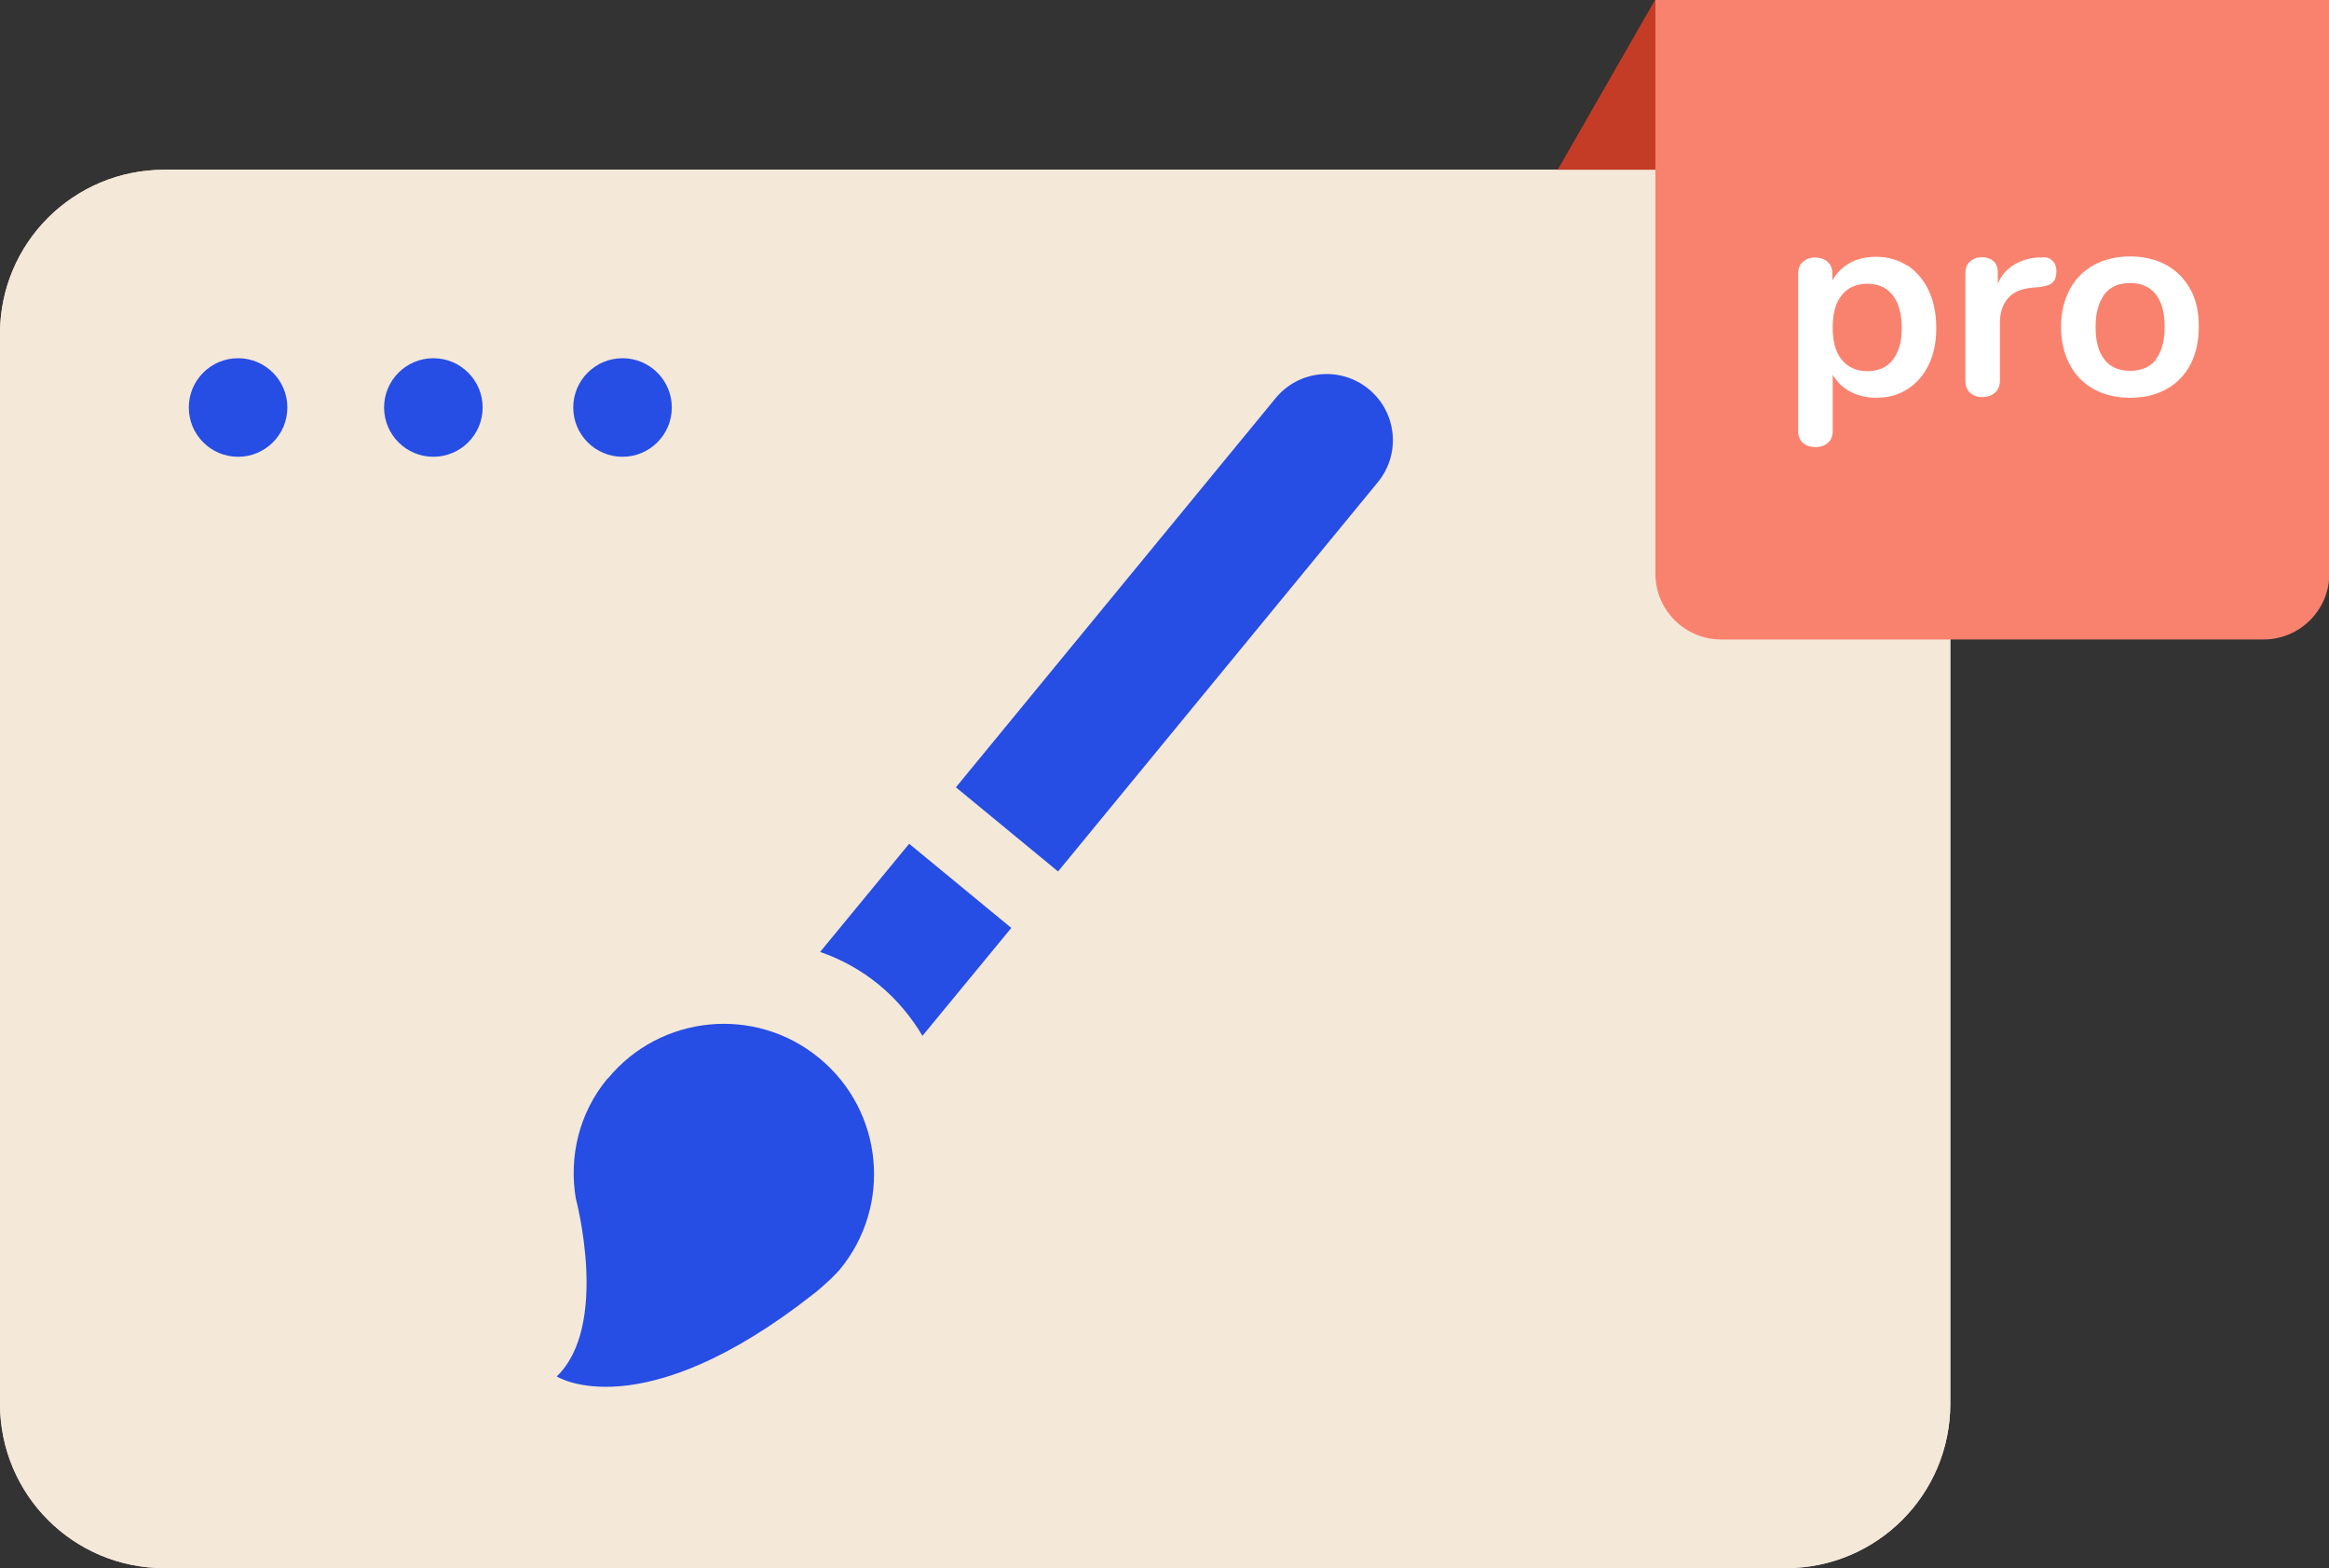 <svg viewBox="0 0 64.76 43.6" xmlns="http://www.w3.org/2000/svg"><rect x="0" y="0" width="64.76" height="43.6" fill="#333333" stroke="none"/><path d="m49.66 4.72h-45.09c-2.53 0-4.57 2.04-4.57 4.56v29.75c0 2.53 2.04 4.57 4.57 4.57h45.09c2.52 0 4.57-2.04 4.57-4.57v-29.75c0-2.52-2.04-4.57-4.57-4.57zm-26.31 30.57c-.14.17-.3.32-.47.46 0 0-.19.16-.25.21-4.82 3.79-7.15 2.3-7.15 2.3 1.48-1.42.53-4.95.53-4.95-.19-1.15.08-2.36.88-3.33 1.47-1.78 4.1-2.04 5.88-.57s2.04 4.1.57 5.88zm2.31-6.49c-.31-.53-.71-1.01-1.21-1.42s-1.05-.71-1.63-.91l2.47-3 2.84 2.34-2.47 3zm12.66-15.4-8.89 10.82-2.84-2.34 8.89-10.82c.65-.79 1.81-.9 2.59-.25.79.65.9 1.81.25 2.59z" fill="#f4e8d9"/><path d="m46.02 0-4.6 8.02 8.26 1.21z" fill="#c43c26"/><path d="m49.66 4.72h-45.09c-2.53 0-4.57 2.04-4.57 4.56v29.75c0 2.52 2.04 4.57 4.57 4.57h45.09c2.52 0 4.57-2.04 4.57-4.57v-29.75c0-2.52-2.04-4.57-4.57-4.57z" fill="#f4e8d9"/><path d="m62.16 0h-16.13v10.7 2.42 2.83c0 1.01.82 1.83 1.83 1.83h15.08c1.01 0 1.83-.82 1.83-1.83v-2.82-2.42-10.71z" fill="#f9826e"/><path d="m53.04 7.38c.25.17.45.4.59.7s.21.65.21 1.04-.07.73-.21 1.02-.34.52-.59.68-.54.24-.87.24c-.27 0-.51-.06-.72-.17s-.37-.27-.49-.47v1.57c0 .13-.04.24-.13.32s-.2.12-.35.12-.26-.04-.35-.12-.13-.19-.13-.32v-4.38c0-.14.04-.25.13-.33s.2-.12.34-.12.26.04.35.12.13.19.13.33v.19c.11-.21.28-.37.49-.49s.46-.17.73-.17c.32 0 .61.08.87.25zm-.41 2.62c.17-.21.25-.5.25-.88s-.08-.69-.25-.91-.41-.32-.71-.32-.55.11-.71.32c-.17.21-.25.51-.25.9s.08.68.25.89.41.32.71.32.54-.1.71-.31z" fill="#fff"/><path d="m57.06 7.24c.08.07.12.17.12.3s-.03.24-.1.31-.19.11-.36.13l-.23.02c-.3.03-.53.13-.67.31-.14.17-.21.39-.21.65v1.62c0 .15-.05.26-.14.34s-.21.12-.35.12-.25-.04-.34-.12-.13-.19-.13-.34v-2.98c0-.14.04-.25.13-.33s.2-.12.33-.12.24.04.32.11.12.18.12.32v.31c.1-.23.24-.4.44-.52.19-.12.41-.19.64-.21h.11c.13-.02.24 0 .32.08z" fill="#fff"/><path d="m58.22 10.82c-.29-.16-.52-.39-.67-.69-.16-.3-.24-.64-.24-1.04s.08-.74.24-1.04.38-.52.67-.68.63-.24 1.01-.24.72.08 1.01.24.51.39.67.68.23.64.23 1.04-.08.74-.23 1.04c-.16.3-.38.53-.67.69s-.63.24-1.01.24-.72-.08-1.01-.24zm1.72-.82c.16-.21.25-.51.25-.91s-.08-.7-.25-.91-.4-.31-.71-.31-.55.1-.71.31-.25.51-.25.91.08.7.25.91c.16.21.4.31.71.31s.55-.1.72-.31z" fill="#fff"/><g fill="#264de4"><path d="m22.81 26.47c.58.2 1.13.5 1.63.91s.9.9 1.21 1.42l2.47-3-2.84-2.34-2.47 3z"/><path d="m35.47 11.07-8.89 10.82 2.84 2.34 8.89-10.82c.65-.79.53-1.95-.25-2.59-.79-.65-1.95-.53-2.59.25z"/><path d="m16.89 29.99c-.8.97-1.07 2.18-.88 3.33 0 0 .95 3.53-.53 4.95 0 0 2.33 1.49 7.15-2.3.06-.04.25-.21.25-.21.16-.14.32-.29.47-.46 1.47-1.78 1.21-4.42-.57-5.88-1.78-1.47-4.42-1.21-5.88.57z"/><circle cx="6.62" cy="11.33" r="1.37"/><circle cx="12.05" cy="11.33" r="1.37"/><circle cx="17.31" cy="11.33" r="1.37"/></g></svg>